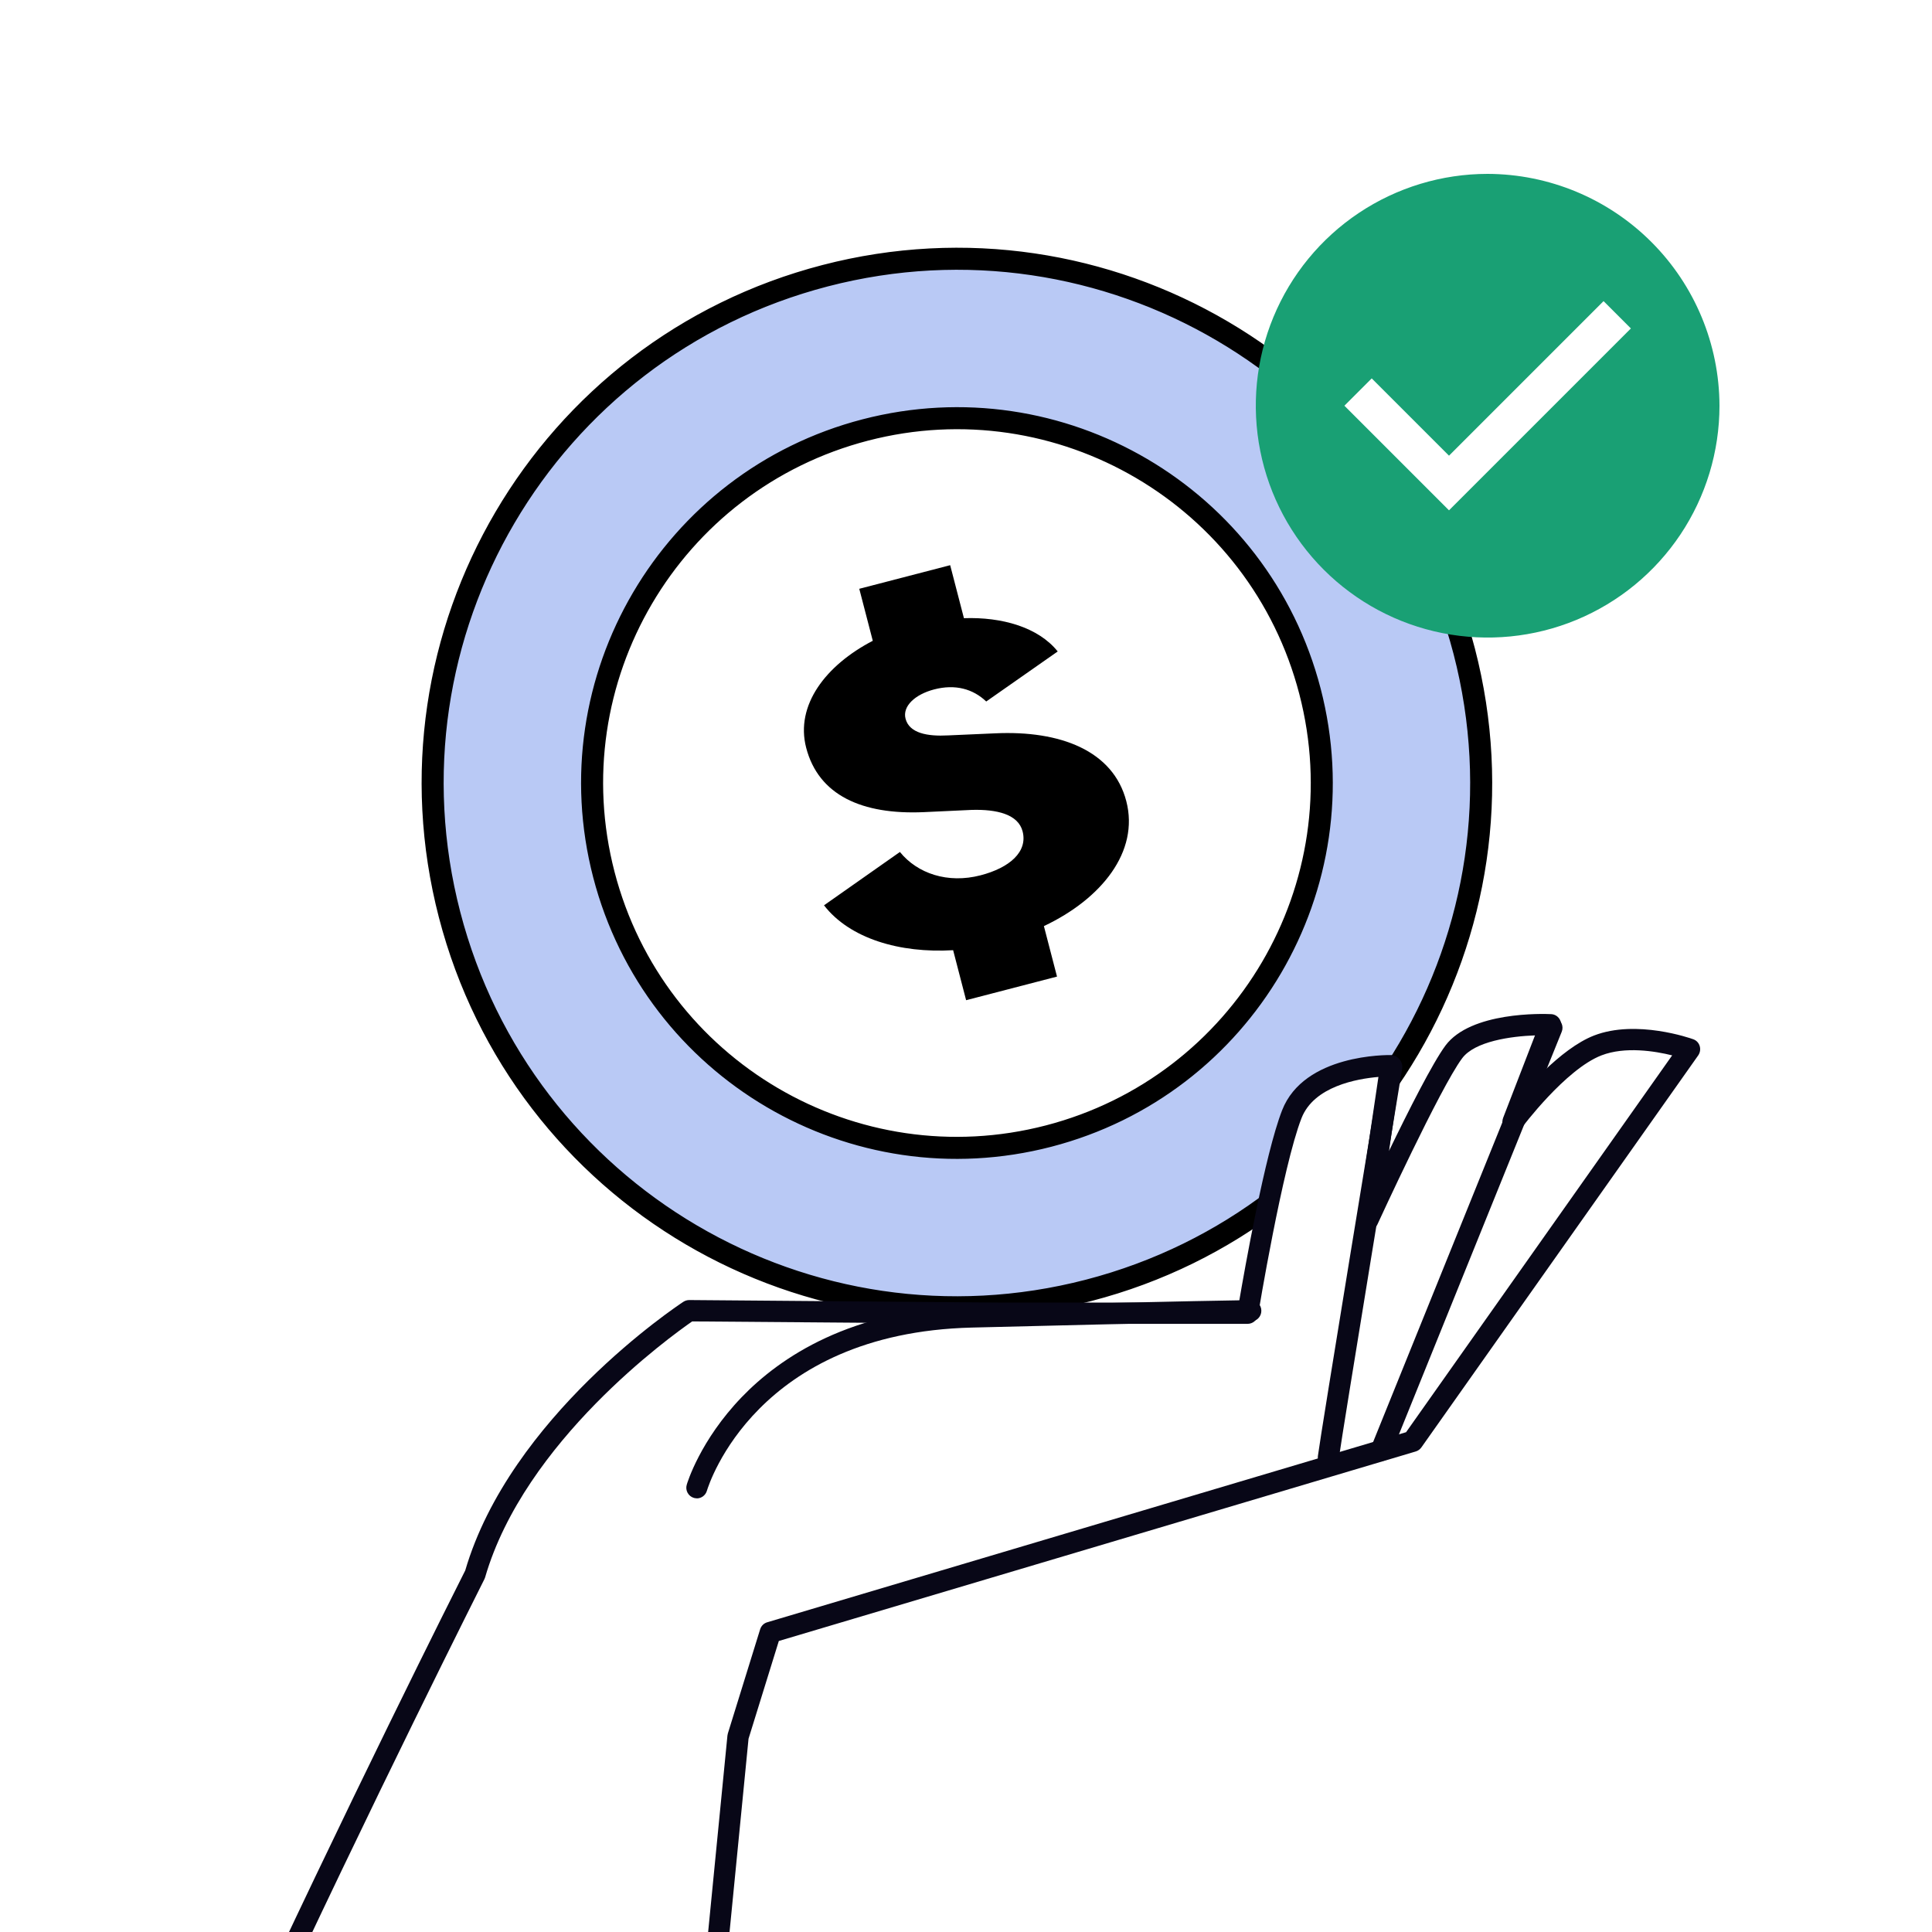 <svg width="100" height="100" viewBox="0 0 100 100" fill="none" xmlns="http://www.w3.org/2000/svg">
<rect x="0" y="0" width="100" height="100" fill="#333333" stroke="none"/>
<g clip-path="url(#clip0_533_216766)">
<rect width="100" height="100" fill="white"/>
<path d="M76.147 33.617C79.964 48.317 71.142 63.329 56.442 67.146C41.741 70.964 26.73 62.142 22.912 47.441C19.095 32.741 27.917 17.73 42.617 13.912C57.317 10.094 72.329 18.917 76.147 33.617Z" fill="#B9C9F5"/>
<path fill-rule="evenodd" clip-rule="evenodd" d="M56.255 66.43C70.56 62.715 79.145 48.107 75.43 33.803C71.715 19.498 57.108 10.914 42.803 14.629C28.499 18.343 19.914 32.951 23.629 47.255C27.344 61.56 41.951 70.144 56.255 66.43ZM56.442 67.146C71.142 63.329 79.964 48.317 76.147 33.617C72.329 18.917 57.317 10.094 42.617 13.912C27.917 17.73 19.095 32.741 22.912 47.441C26.73 62.142 41.741 70.964 56.442 67.146Z" fill="black" stroke="black" stroke-width="0.4"/>
<path d="M68.163 35.691C70.835 45.981 64.66 56.489 54.37 59.161C44.08 61.834 33.571 55.658 30.899 45.368C28.227 35.078 34.402 24.57 44.693 21.898C54.983 19.225 65.491 25.401 68.163 35.691Z" fill="white"/>
<path fill-rule="evenodd" clip-rule="evenodd" d="M54.184 58.445C64.078 55.875 70.016 45.771 67.447 35.877C64.877 25.983 54.773 20.045 44.879 22.614C34.984 25.184 29.046 35.288 31.616 45.182C34.185 55.076 44.289 61.014 54.184 58.445ZM54.37 59.161C64.66 56.489 70.835 45.981 68.163 35.691C65.491 25.401 54.983 19.225 44.693 21.898C34.402 24.57 28.227 35.078 30.899 45.368C33.571 55.658 44.08 61.834 54.37 59.161Z" fill="black" stroke="black" stroke-width="0.4"/>
<path d="M58.297 41.469C57.619 38.856 54.884 37.799 51.509 37.957L49.077 38.064C47.999 38.123 47.066 37.951 46.871 37.2C46.703 36.554 47.364 35.94 48.356 35.683C49.444 35.4 50.365 35.658 51.047 36.309L54.747 33.719C53.738 32.462 51.857 31.929 49.893 31.997L49.181 29.254L44.476 30.476L45.175 33.167C42.737 34.435 41.156 36.503 41.727 38.702C42.365 41.16 44.611 42.179 47.82 42.036L50.284 41.921C51.606 41.881 52.7 42.15 52.929 43.029C53.204 44.09 52.257 44.916 50.753 45.306C49.057 45.747 47.484 45.216 46.579 44.098L42.65 46.859C43.986 48.583 46.575 49.347 49.334 49.182L50.006 51.77L54.711 50.548L54.032 47.935C57.014 46.525 58.976 44.083 58.297 41.469Z" fill="black"/>
<path d="M77 9C74.627 9 72.307 9.704 70.333 11.022C68.36 12.341 66.822 14.215 65.913 16.408C65.005 18.601 64.768 21.013 65.231 23.341C65.694 25.669 66.837 27.807 68.515 29.485C70.193 31.163 72.331 32.306 74.659 32.769C76.987 33.232 79.4 32.995 81.592 32.087C83.785 31.178 85.659 29.64 86.978 27.667C88.296 25.694 89 23.373 89 21C88.991 17.82 87.724 14.773 85.475 12.525C83.227 10.277 80.18 9.009 77 9V9ZM75 26.414L69.586 21L71 19.586L75 23.586L83 15.586L84.414 17L75 26.414Z" fill="#19A074"/>
<path d="M24.589 81.489C26.861 73.626 35.669 67.84 35.669 67.84L51.883 67.967H64.586C64.586 67.967 65.847 60.268 66.869 57.672C67.885 55.071 71.997 55.165 71.997 55.165L70.817 63.144C70.817 63.144 74.077 56.039 75.257 54.455C76.431 52.872 80.27 53.048 80.27 53.048L78.332 58.063C78.332 58.063 80.685 54.895 82.711 54.109C84.737 53.328 87.457 54.307 87.457 54.307L73.127 74.599L39.88 84.492L38.209 89.881L36.581 106.445H12.547C18.603 93.335 24.589 81.484 24.589 81.484V81.489Z" fill="white"/>
<path d="M37.122 106.505C37.089 106.786 36.863 107.001 36.576 107C36.29 107 36.032 106.788 36.032 106.505L36.074 105.9L37.652 89.832C37.657 89.793 37.663 89.76 37.674 89.722L39.345 84.332C39.4 84.156 39.536 84.019 39.711 83.969L72.778 74.131L86.551 54.626C85.666 54.406 84.115 54.153 82.892 54.626C81.035 55.341 78.774 58.36 78.752 58.393C78.588 58.613 78.288 58.673 78.048 58.541C77.802 58.404 77.704 58.118 77.802 57.859L79.451 53.592C78.217 53.636 76.333 53.894 75.678 54.78C74.547 56.297 71.331 63.298 71.298 63.37C71.189 63.617 70.91 63.743 70.648 63.666C70.391 63.59 70.227 63.331 70.266 63.062L71.347 55.742C70.244 55.836 68.01 56.226 67.366 57.876C66.383 60.394 65.127 67.989 65.116 68.066C65.072 68.33 64.843 68.522 64.575 68.522H51.873L35.828 68.396C34.725 69.16 27.15 74.593 25.108 81.649C25.097 81.682 25.086 81.709 25.07 81.742C25.015 81.858 19.259 93.258 13.399 105.9L12.934 106.715C12.623 107.029 12.312 107.029 12.083 106.747C11.985 106.588 11.974 106.39 12.05 106.219C17.855 93.653 23.666 82.105 24.081 81.286C26.407 73.345 35.009 67.62 35.375 67.378C35.462 67.323 35.571 67.29 35.675 67.29L51.889 67.422H64.127C64.422 65.701 65.471 59.751 66.361 57.469C67.502 54.543 71.822 54.609 72.008 54.609C72.161 54.615 72.314 54.686 72.412 54.807C72.51 54.928 72.554 55.088 72.532 55.242L71.893 59.575C72.909 57.474 74.159 55.005 74.815 54.12C76.125 52.355 79.866 52.47 80.287 52.492C80.462 52.498 80.62 52.591 80.718 52.74C80.811 52.888 80.833 53.075 80.767 53.24L79.927 55.423C80.713 54.67 81.63 53.938 82.51 53.597C84.7 52.751 87.517 53.746 87.638 53.79C87.801 53.845 87.927 53.977 87.976 54.142C88.025 54.307 87.998 54.483 87.9 54.626L73.57 74.918C73.499 75.017 73.395 75.094 73.28 75.127L40.312 84.937L38.744 89.997L37.122 106.505Z" fill="#080717"/>
<path d="M36.064 77.557C36.299 77.557 36.518 77.403 36.589 77.161C36.692 76.82 39.161 68.995 50.296 68.715C61.852 68.423 64.719 68.396 64.746 68.396C65.047 68.396 65.293 68.143 65.287 67.84C65.287 67.538 65.041 67.296 64.741 67.296C64.714 67.296 61.846 67.323 50.274 67.615C44.043 67.769 40.379 70.254 38.396 72.311C36.234 74.555 35.573 76.754 35.546 76.848C35.458 77.139 35.628 77.447 35.912 77.53C35.961 77.546 36.015 77.552 36.064 77.552V77.557Z" fill="#080717"/>
<path d="M68.754 75.99C69.021 75.99 69.256 75.787 69.295 75.512C69.453 74.286 72.549 55.489 72.577 55.302C72.626 55.005 72.424 54.719 72.129 54.67C71.834 54.62 71.55 54.824 71.501 55.121C71.375 55.896 68.372 74.126 68.213 75.369C68.175 75.671 68.388 75.946 68.683 75.985C68.705 75.985 68.732 75.985 68.754 75.985V75.99Z" fill="#080717"/>
<path d="M71.48 75.627C71.692 75.627 71.9 75.496 71.987 75.287L80.834 53.405C80.949 53.125 80.813 52.8 80.534 52.69C80.255 52.575 79.939 52.712 79.824 52.993L70.977 74.874C70.862 75.155 70.999 75.479 71.277 75.589C71.343 75.617 71.414 75.627 71.485 75.627H71.48Z" fill="#080717"/>
</g>
<defs>
<clipPath id="clip0_533_216766">
<rect width="100" height="100" fill="white"/>
</clipPath>
</defs>
</svg>
